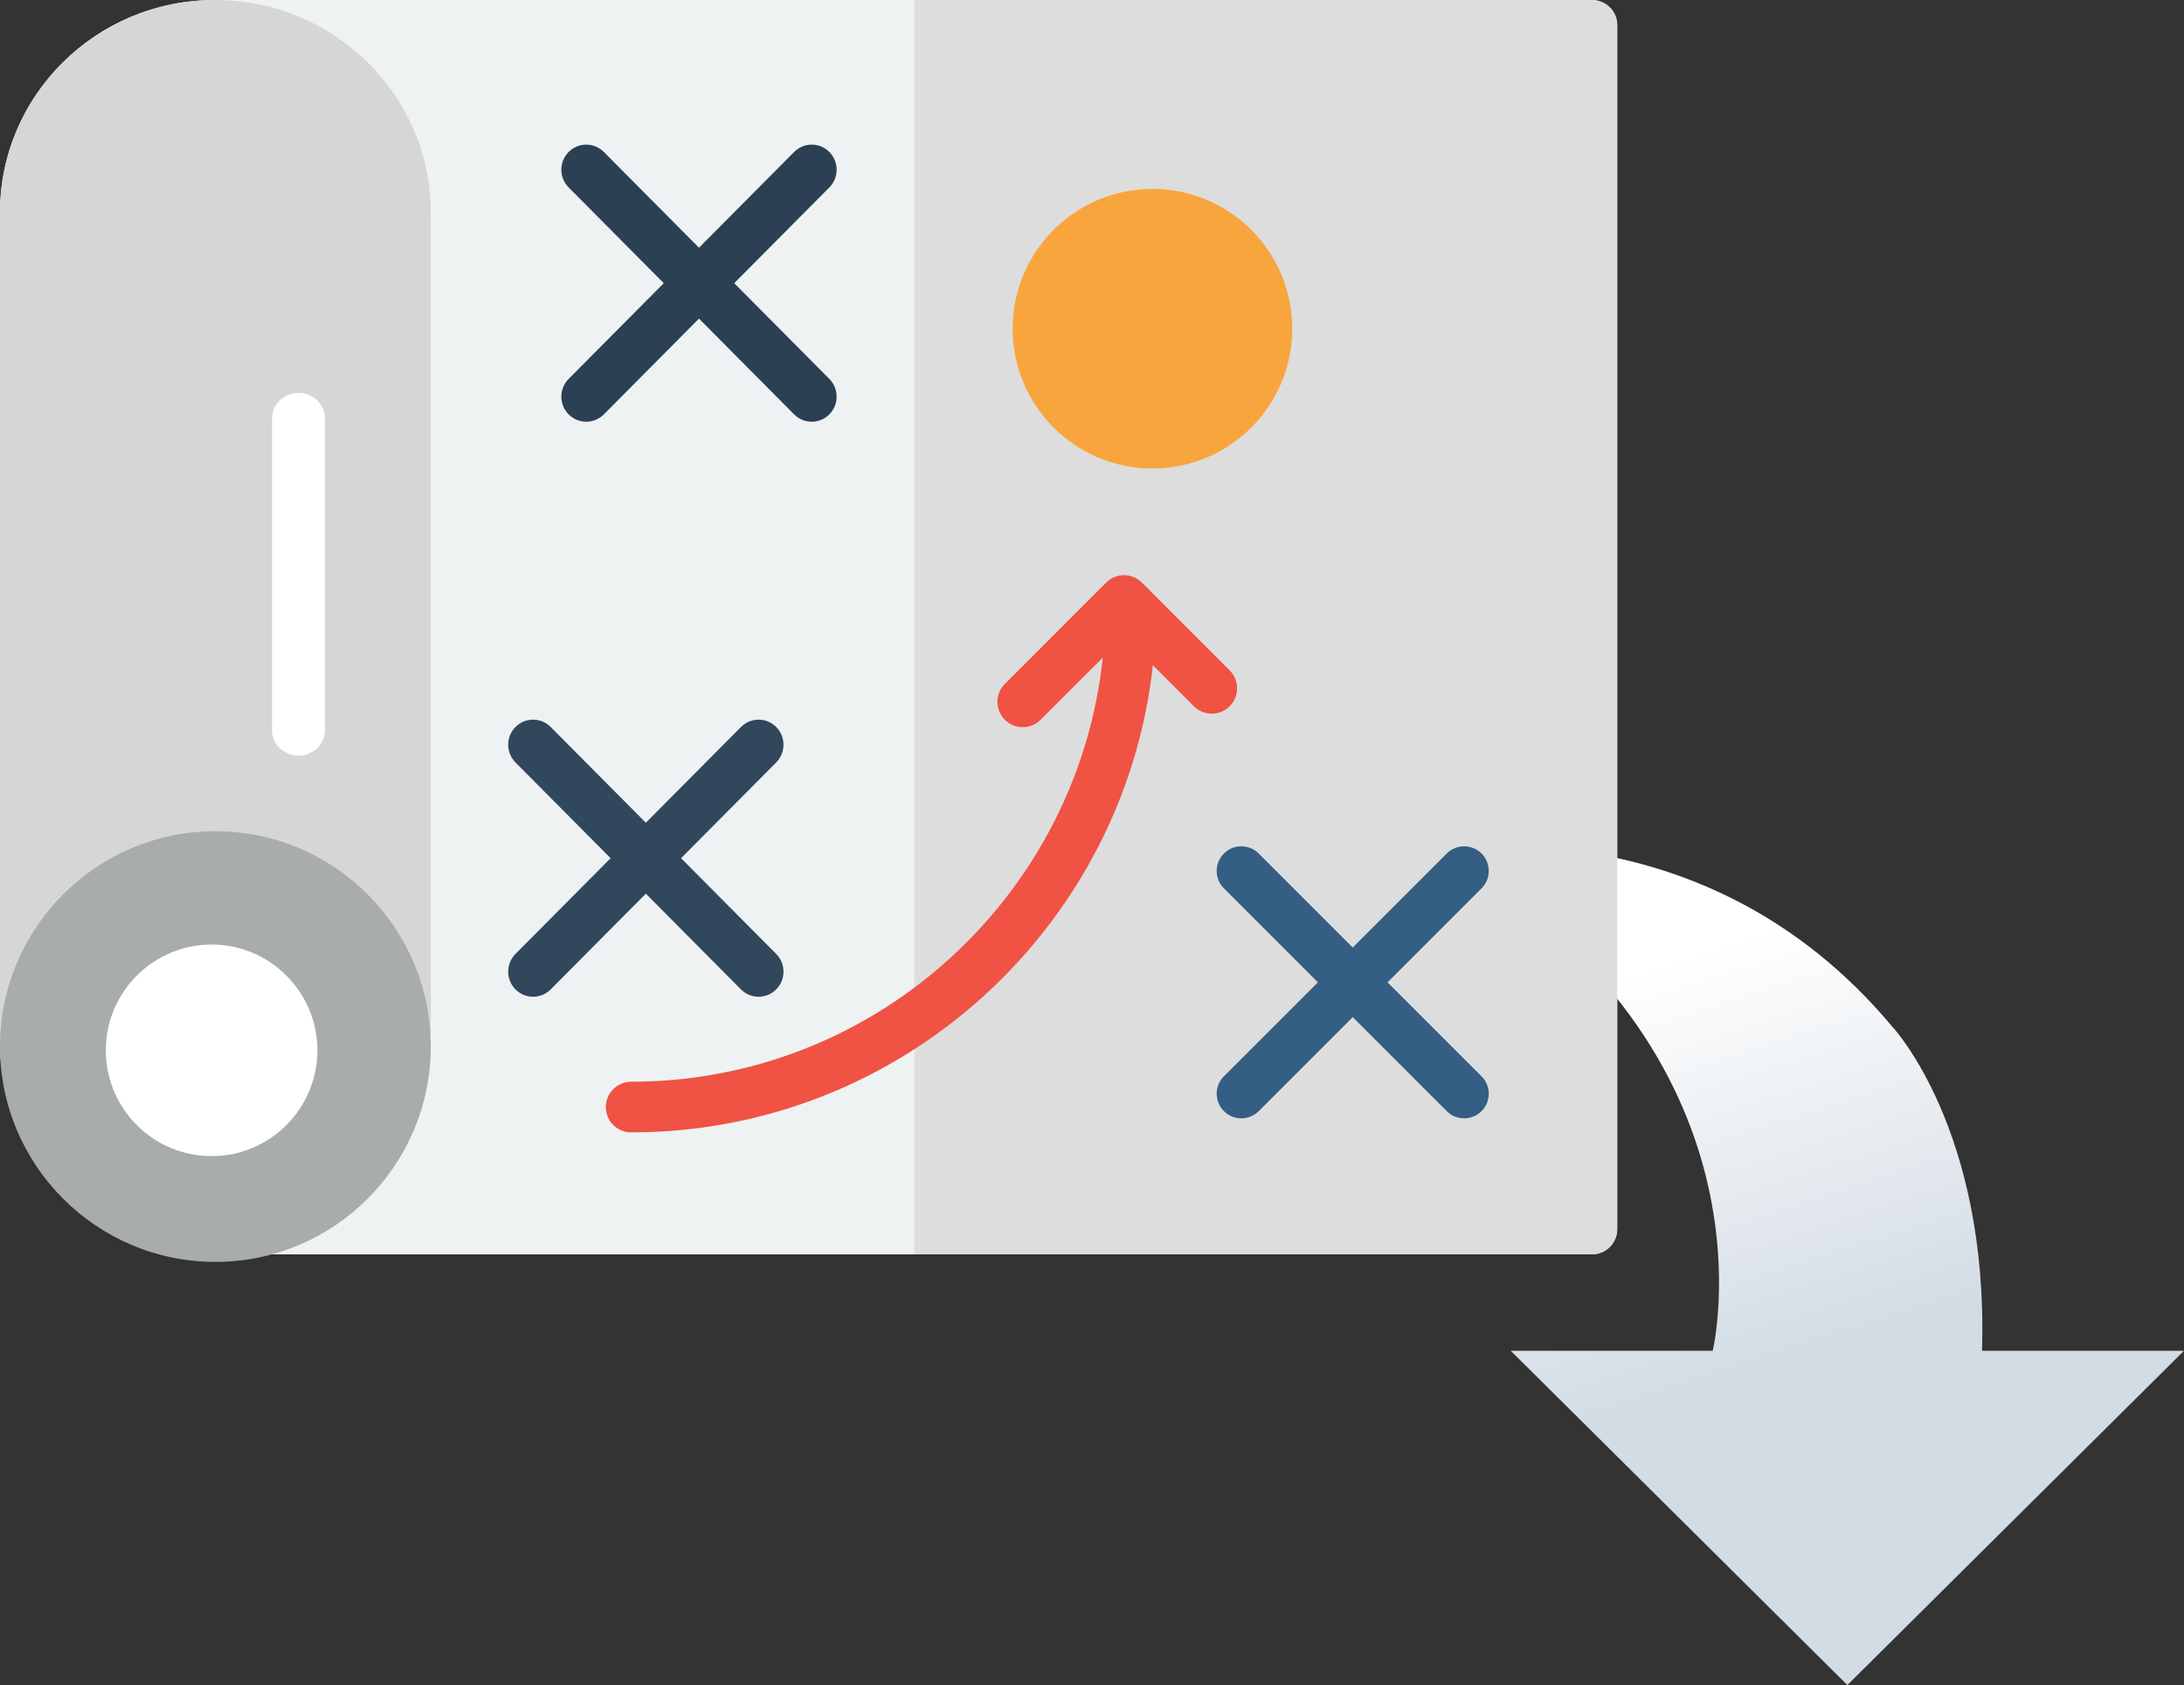 <?xml version="1.0" encoding="UTF-8" standalone="no"?>
<svg width="289px" height="223px" viewBox="0 0 289 223" version="1.1" xmlns="http://www.w3.org/2000/svg" xmlns:xlink="http://www.w3.org/1999/xlink">
    <rect x="0" y="0" width="289" height="223" fill="#333333" stroke="none"/>
    <!-- Generator: Sketch 46.2 (44496) - http://www.bohemiancoding.com/sketch -->
    <title>Artboard 3</title>
    <desc>Created with Sketch.</desc>
    <defs>
        <linearGradient x1="62.557%" y1="16.051%" x2="50%" y2="62.438%" id="linearGradient-1">
            <stop stop-color="#FFFFFF" offset="0%"></stop>
            <stop stop-color="#D3DCE4" offset="100%"></stop>
        </linearGradient>
    </defs>
    <g id="Page-1" stroke="none" stroke-width="1" fill="none" fill-rule="evenodd">
        <g id="Artboard-3" fill-rule="nonzero">
            <g id="planning">
                <path d="M217.727,178.76 L191,178.76 L235.545,223 L280.091,178.76 L253.364,178.76 C253.364,178.76 243.842,139.473 289,112.637 C289,112.637 254.535,105.947 229.56,135.919 C229.558,135.917 216.844,149.496 217.727,178.76 Z" id="Shape" fill="url(#linearGradient-1)" transform="translate(240, 167.5) scale(-1, 1) translate(-240, -167.5) "></path>
                <path d="M210.649,0 L28.37,0 C12.727,0 0,12.61 0,28.109 L0,136.12 C0,136.283 0.012,136.443 0.035,136.6 C0.011,137.059 0,137.481 0,137.891 C0,153.39 12.727,166 28.37,166 L210.649,166 C212.5,166 214,164.514 214,162.68 L214,3.32 C214,1.487 212.5,0 210.649,0 Z" id="Shape" fill="#EEF2F3"></path>
                <path d="M210.625,0 L121,0 L121,166 L210.625,166 C212.489,166 214,164.514 214,162.68 L214,3.32 C214,1.487 212.49,0 210.625,0 Z" id="Shape" fill="#DDDDDD"></path>
                <path d="M57,28.109 C57,12.61 44.214,0 28.5,0 C12.785,0 0,12.61 0,28.109 L0,136.12 C0,136.283 0.012,136.443 0.035,136.6 C0.011,137.06 0,137.481 0,137.891 C0,153.39 12.785,166 28.5,166 C44.215,166 57,153.39 57,137.891 C57,137.481 56.989,137.06 56.965,136.6 C56.988,136.443 57,136.283 57,136.12 L57,28.109 L57,28.109 Z" id="Shape" fill="#D6D6D6"></path>
                <path d="M28.5,110 C12.785,110 0,122.785 0,138.5 C0,154.215 12.785,167 28.5,167 C44.215,167 57,154.215 57,138.5 C57,122.785 44.215,110 28.5,110 Z" id="Shape" fill="#A8ACAC"></path>
                <path d="M28,125 C20.28,125 14,131.281 14,139 C14,146.72 20.281,153 28,153 C35.719,153 42,146.719 42,139 C42,131.28 35.719,125 28,125 Z" id="Shape" fill="#FFFFFF"></path>
                <path d="M39.5,52 C37.567,52 36,53.506 36,55.365 L36,87.663 L36,96.635 C36,98.493 37.567,100 39.5,100 C41.433,100 43,98.494 43,96.635 L43,87.663 L43,55.365 C43,53.506 41.433,52 39.5,52 Z" id="Shape" fill="#FFFFFF"></path>
                <g id="Group" transform="translate(67, 19)">
                    <path d="M23.123,94.574 L35.711,81.903 C36.998,80.607 36.998,78.506 35.711,77.211 C34.423,75.915 32.336,75.915 31.049,77.211 L18.461,89.881 L5.873,77.211 C4.586,75.915 2.499,75.915 1.211,77.211 C-0.076,78.507 -0.076,80.608 1.211,81.903 L13.799,94.574 L1.211,107.244 C-0.076,108.54 -0.076,110.641 1.211,111.937 C1.855,112.585 2.699,112.909 3.542,112.909 C4.386,112.909 5.23,112.585 5.873,111.937 L18.461,99.267 L31.048,111.937 C31.692,112.585 32.536,112.909 33.379,112.909 C34.223,112.909 35.066,112.585 35.71,111.937 C36.997,110.641 36.997,108.54 35.71,107.244 L23.123,94.574 Z" id="Shape" fill="#31475B"></path>
                    <path d="M30.156,18.475 L42.744,5.804 C44.031,4.508 44.031,2.407 42.744,1.112 C41.456,-0.184 39.368,-0.184 38.081,1.112 L25.494,13.782 L12.906,1.112 C11.618,-0.184 9.531,-0.184 8.244,1.112 C6.957,2.408 6.957,4.509 8.244,5.804 L20.832,18.475 L8.244,31.145 C6.957,32.441 6.957,34.542 8.244,35.838 C8.888,36.486 9.731,36.81 10.575,36.81 C11.418,36.81 12.262,36.486 12.906,35.838 L25.493,23.167 L38.081,35.838 C38.725,36.486 39.568,36.81 40.412,36.81 C41.255,36.81 42.099,36.486 42.743,35.838 C44.03,34.542 44.03,32.441 42.743,31.145 L30.156,18.475 Z" id="Shape" fill="#2C4053"></path>
                </g>
                <path d="M183.607,130 L196.046,117.561 C197.318,116.289 197.318,114.226 196.046,112.954 C194.773,111.682 192.711,111.682 191.439,112.954 L179,125.393 L166.561,112.954 C165.289,111.682 163.227,111.682 161.954,112.954 C160.682,114.227 160.682,116.289 161.954,117.561 L174.393,130 L161.954,142.439 C160.682,143.711 160.682,145.774 161.954,147.046 C162.591,147.682 163.424,148 164.258,148 C165.091,148 165.925,147.682 166.561,147.046 L179,134.607 L191.439,147.046 C192.075,147.682 192.908,148 193.742,148 C194.576,148 195.409,147.682 196.046,147.046 C197.318,145.774 197.318,143.711 196.046,142.439 L183.607,130 Z" id="Shape" fill="#345E83"></path>
                <g id="Group" transform="translate(80, 76)" fill="#F05244">
                    <path d="M3.518,73.859 C1.668,73.859 0.168,72.358 0.168,70.507 C0.168,68.656 1.667,67.155 3.518,67.155 C38.125,67.155 66.28,38.989 66.28,4.368 C66.28,2.517 67.779,1.016 69.63,1.016 C71.481,1.016 72.981,2.517 72.981,4.368 C72.98,42.685 41.819,73.859 3.518,73.859 Z" id="Shape"></path>
                    <path d="M55.335,20.233 C54.478,20.233 53.62,19.906 52.966,19.251 C51.657,17.942 51.657,15.82 52.966,14.512 L66.367,1.105 C67.676,-0.204 69.797,-0.204 71.105,1.105 L82.72,12.724 C84.028,14.033 84.028,16.155 82.72,17.464 C81.411,18.773 79.29,18.773 77.981,17.464 L68.736,8.214 L57.705,19.251 C57.05,19.906 56.192,20.233 55.335,20.233 Z" id="Shape"></path>
                </g>
                <circle id="Oval" fill="#F9A53D" cx="152.5" cy="43.5" r="18.5"></circle>
            </g>
        </g>
    </g>
</svg>